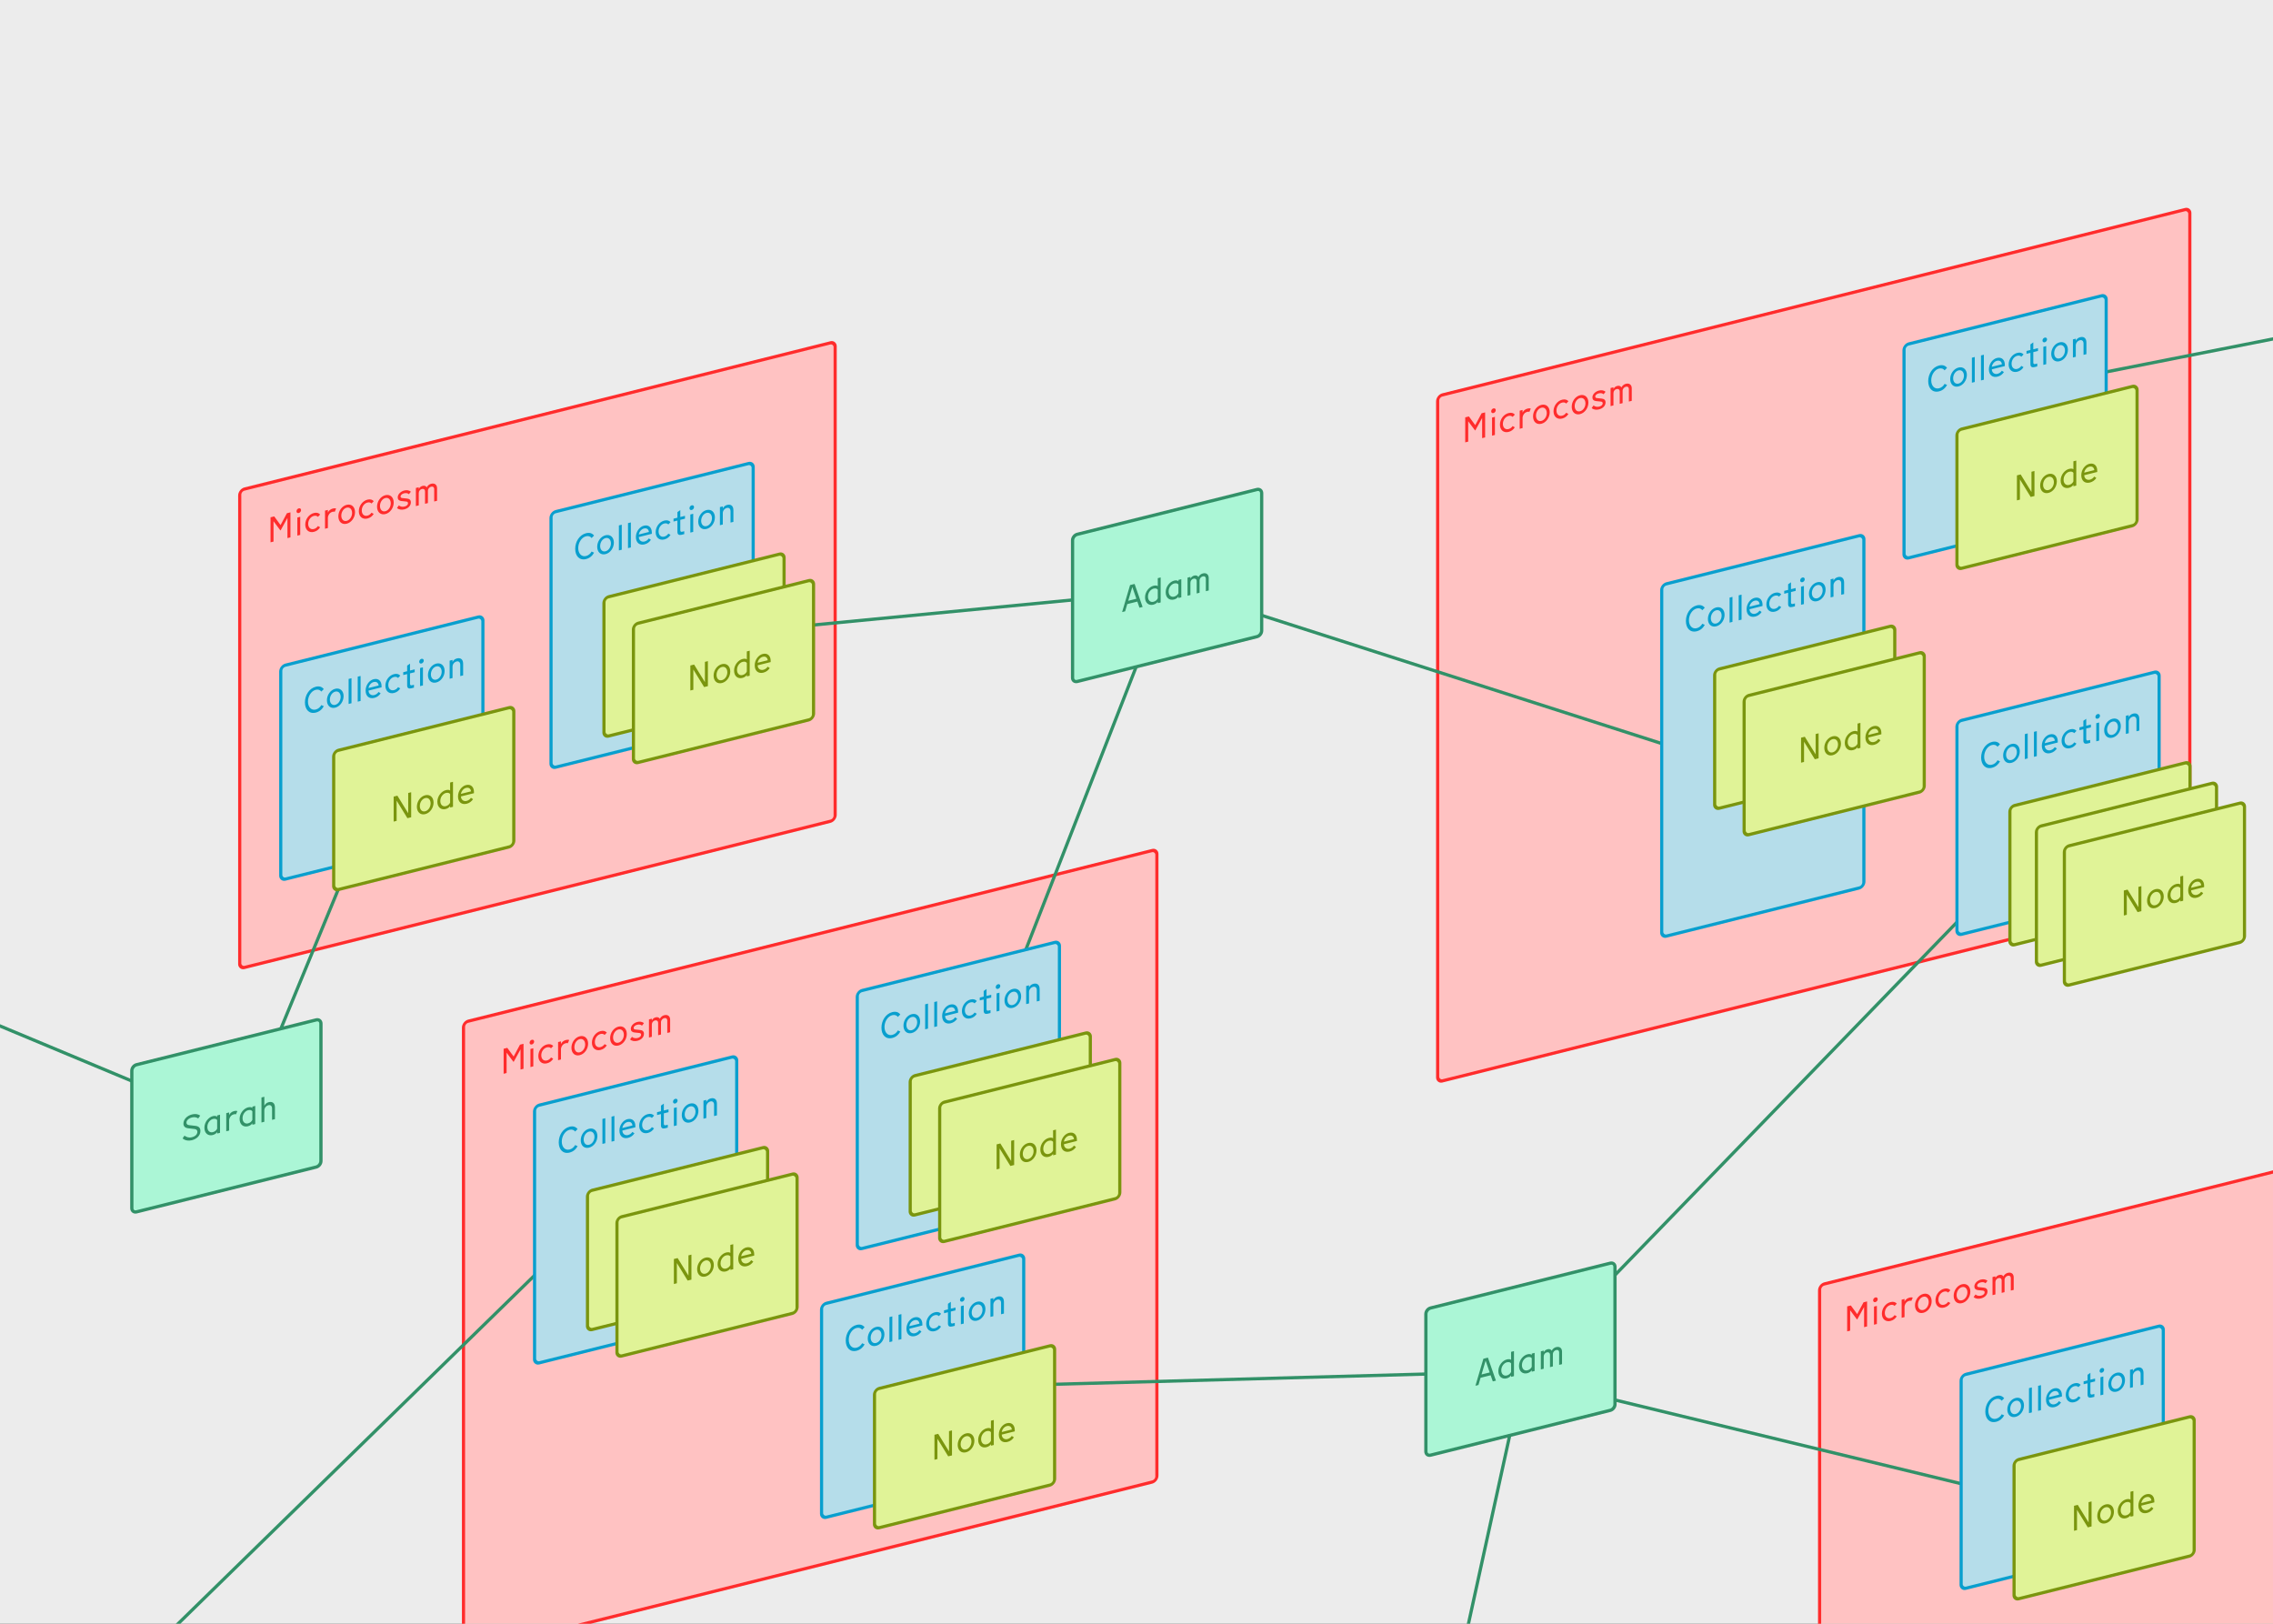 <svg width="700" height="500" viewBox="0 0 700 500" fill="none" xmlns="http://www.w3.org/2000/svg">
<rect x="0" y="0" width="700" height="500" fill="#333333" stroke="none"/>
<g clip-path="url(#clip0_239_1737)">
<rect width="700" height="500" fill="#ECECEC"/>
<rect x="0.485" y="0.379" width="238.805" height="211.238" rx="1.5" transform="matrix(0.97 -0.242 0 1 559.901 395.466)" fill="#FFC2C2" stroke="#FF2C2C"/>
<path d="M568.861 409.977V402.277L569.993 401.995L571.946 404.665L573.899 401.021L574.988 400.75V408.45L574.07 408.678V402.463L571.978 406.274L571.882 406.298L569.779 403.478V409.748L568.861 409.977ZM577.549 400.958C577.165 401.054 576.855 400.812 576.855 400.416C576.855 399.998 577.165 399.613 577.549 399.517C577.954 399.416 578.264 399.647 578.264 400.065C578.264 400.461 577.954 400.857 577.549 400.958ZM577.122 407.917V402.34L578.008 402.12V407.697L577.122 407.917ZM582.21 406.759C580.705 407.134 579.552 406.19 579.552 404.518C579.552 402.846 580.715 401.323 582.21 400.951C583.106 400.727 583.736 400.955 584.142 401.426L583.458 402.136C583.181 401.831 582.743 401.709 582.199 401.845C581.228 402.087 580.459 403.092 580.459 404.291C580.459 405.479 581.228 406.124 582.199 405.882C582.743 405.746 583.17 405.397 583.458 404.963L584.131 405.345C583.693 406.037 583.096 406.538 582.21 406.759ZM585.637 405.794V400.217L586.523 399.996V400.832C586.715 400.312 587.292 399.761 588.039 399.575C588.466 399.468 588.754 399.462 589.053 399.597L588.626 400.583C588.466 400.502 588.242 400.503 587.964 400.572C587.303 400.737 586.683 401.287 586.523 402.295V405.573L585.637 405.794ZM592.307 404.252C590.835 404.62 589.746 403.626 589.746 401.976C589.746 400.337 590.835 398.801 592.307 398.433C593.78 398.066 594.88 399.057 594.88 400.696C594.88 402.346 593.78 403.885 592.307 404.252ZM592.307 403.372C593.279 403.13 593.972 402.055 593.972 400.933C593.972 399.8 593.279 399.071 592.307 399.313C591.336 399.555 590.653 400.628 590.653 401.761C590.653 402.883 591.336 403.614 592.307 403.372ZM598.709 402.645C597.205 403.02 596.052 402.076 596.052 400.404C596.052 398.732 597.215 397.21 598.709 396.837C599.606 396.614 600.236 396.842 600.641 397.312L599.958 398.022C599.681 397.717 599.243 397.595 598.699 397.731C597.728 397.973 596.959 398.978 596.959 400.177C596.959 401.365 597.728 402.01 598.699 401.768C599.243 401.632 599.67 401.284 599.958 400.849L600.631 401.231C600.193 401.923 599.595 402.424 598.709 402.645ZM604.221 401.282C602.748 401.649 601.659 400.656 601.659 399.006C601.659 397.367 602.748 395.83 604.221 395.463C605.694 395.096 606.793 396.087 606.793 397.726C606.793 399.376 605.694 400.915 604.221 401.282ZM604.221 400.402C605.192 400.16 605.886 399.085 605.886 397.963C605.886 396.83 605.192 396.101 604.221 396.343C603.25 396.585 602.567 397.657 602.567 398.79C602.567 399.912 603.25 400.644 604.221 400.402ZM610.047 399.829C609.204 400.04 608.328 399.917 607.805 399.398L608.392 398.603C608.745 398.955 609.406 399.142 610.111 398.966C610.773 398.801 611.199 398.431 611.199 397.958C611.199 397.606 610.975 397.453 610.666 397.42L609.139 397.262C608.446 397.193 608.029 396.801 608.029 396.152C608.029 395.162 608.969 394.29 610.036 394.024C610.762 393.843 611.509 393.899 612.075 394.407L611.466 395.163C611.135 394.828 610.58 394.735 609.983 394.884C609.449 395.017 608.905 395.384 608.905 395.868C608.905 396.198 609.129 396.318 609.449 396.348L610.847 396.495C611.594 396.573 612.075 396.882 612.075 397.674C612.075 398.642 611.338 399.507 610.047 399.829ZM613.624 398.817V393.24L614.509 393.019V393.547C614.766 393.054 615.15 392.738 615.694 392.602C616.249 392.464 616.687 392.608 616.975 393.042C617.295 392.412 617.839 392.067 618.33 391.945C619.44 391.668 620.145 392.285 620.145 393.33V397.191L619.259 397.411V393.627C619.259 392.967 618.853 392.717 618.32 392.85C617.818 392.975 617.327 393.449 617.327 394.109V397.893L616.441 398.114V394.33C616.441 393.67 615.982 393.432 615.47 393.56C614.947 393.691 614.509 394.152 614.509 394.812V398.596L613.624 398.817Z" fill="#FF2C2C"/>
<rect x="0.485" y="0.379" width="189.043" height="147.317" rx="1.5" transform="matrix(0.97 -0.242 0 1 73.355 150.696)" fill="#FFC2C2" stroke="#FF2C2C"/>
<path d="M196.467 197.678L363.644 181.518" stroke="#329168" stroke-linecap="round"/>
<rect x="0.485" y="0.379" width="220.147" height="194.459" rx="1.5" transform="matrix(0.97 -0.242 0 1 142.268 314.56)" fill="#FFC2C2" stroke="#FF2C2C"/>
<rect x="0.485" y="0.379" width="238.805" height="211.238" rx="1.5" transform="matrix(0.97 -0.242 0 1 442.275 121.706)" fill="#FFC2C2" stroke="#FF2C2C"/>
<rect x="0.485" y="0.379" width="64.184" height="78.69" rx="1.5" transform="matrix(0.97 -0.242 0 1 169.225 157.65)" fill="#B5DDEA" stroke="#099FCE"/>
<path d="M180.481 172.155C178.442 172.663 177.14 171.205 177.14 169.005C177.14 166.805 178.442 164.699 180.481 164.191C181.623 163.906 182.423 164.234 182.946 164.918L182.188 165.679C181.847 165.192 181.239 164.948 180.47 165.139C179.093 165.482 178.079 167.099 178.079 168.771C178.079 170.443 179.093 171.554 180.47 171.211C181.239 171.02 181.847 170.483 182.188 169.837L182.957 170.184C182.434 171.14 181.623 171.87 180.481 172.155ZM186.478 170.637C185.005 171.005 183.916 170.011 183.916 168.361C183.916 166.722 185.005 165.186 186.478 164.818C187.951 164.451 189.05 165.442 189.05 167.081C189.05 168.731 187.951 170.27 186.478 170.637ZM186.478 169.757C187.449 169.515 188.143 168.44 188.143 167.318C188.143 166.185 187.449 165.456 186.478 165.698C185.507 165.94 184.823 167.013 184.823 168.146C184.823 169.268 185.507 169.999 186.478 169.757ZM190.596 169.49V161.79L191.482 161.569V169.269L190.596 169.49ZM193.4 168.791V161.091L194.285 160.87V168.57L193.4 168.791ZM198.498 167.629C197.015 167.999 195.83 167.184 195.83 165.369C195.83 163.664 196.993 162.197 198.295 161.872C199.875 161.478 200.74 162.56 200.74 163.957V164.375L196.737 165.373C196.758 166.468 197.634 166.965 198.466 166.757C199.085 166.603 199.533 166.238 199.811 165.795L200.462 166.216C200.024 166.897 199.352 167.416 198.498 167.629ZM199.843 163.807C199.747 163.072 199.277 162.507 198.285 162.755C197.559 162.935 196.887 163.664 196.726 164.584L199.843 163.807ZM204.575 166.114C203.07 166.489 201.917 165.545 201.917 163.873C201.917 162.201 203.08 160.679 204.575 160.306C205.471 160.083 206.101 160.311 206.506 160.782L205.823 161.491C205.546 161.186 205.108 161.064 204.564 161.2C203.593 161.442 202.824 162.448 202.824 163.647C202.824 164.835 203.593 165.479 204.564 165.237C205.108 165.101 205.535 164.753 205.823 164.318L206.496 164.7C206.058 165.392 205.46 165.893 204.575 166.114ZM209.892 164.679C209.24 164.841 208.621 164.72 208.621 163.796V160.298L207.415 160.599V159.719L208.621 159.418V157.691L209.507 157.074V159.197L210.948 158.838V159.718L209.507 160.077V163.267C209.507 163.74 209.785 163.814 210.105 163.734L210.724 163.58V164.471L209.892 164.679ZM213.026 157.044C212.642 157.14 212.332 156.898 212.332 156.502C212.332 156.084 212.642 155.699 213.026 155.603C213.431 155.502 213.741 155.733 213.741 156.151C213.741 156.547 213.431 156.943 213.026 157.044ZM212.599 164.004V158.427L213.485 158.206V163.783L212.599 164.004ZM217.591 162.88C216.118 163.247 215.029 162.254 215.029 160.604C215.029 158.965 216.118 157.428 217.591 157.061C219.064 156.694 220.163 157.685 220.163 159.324C220.163 160.974 219.064 162.513 217.591 162.88ZM217.591 162C218.562 161.758 219.256 160.683 219.256 159.561C219.256 158.428 218.562 157.699 217.591 157.941C216.62 158.183 215.936 159.255 215.936 160.388C215.936 161.51 216.62 162.242 217.591 162ZM221.709 161.732V156.155L222.595 155.934V156.572C222.883 156.006 223.32 155.632 223.961 155.473C224.996 155.215 225.861 155.681 225.861 157.111V160.697L224.975 160.918V157.453C224.975 156.573 224.441 156.266 223.865 156.41C223.096 156.601 222.595 157.298 222.595 158.013V161.511L221.709 161.732Z" fill="#099FCE"/>
<path d="M155.097 330.645V322.945L156.229 322.662L158.182 325.332L160.135 321.688L161.224 321.417V329.117L160.306 329.346V323.131L158.214 326.941L158.118 326.965L156.015 324.146V330.416L155.097 330.645ZM163.785 321.626C163.4 321.721 163.091 321.479 163.091 321.083C163.091 320.665 163.4 320.28 163.785 320.185C164.19 320.083 164.5 320.314 164.5 320.732C164.5 321.128 164.19 321.524 163.785 321.626ZM163.358 328.585V323.008L164.244 322.787V328.364L163.358 328.585ZM168.446 327.426C166.941 327.802 165.788 326.857 165.788 325.185C165.788 323.513 166.951 321.991 168.446 321.618C169.342 321.395 169.972 321.623 170.378 322.094L169.694 322.803C169.417 322.498 168.979 322.376 168.435 322.512C167.464 322.754 166.695 323.76 166.695 324.959C166.695 326.147 167.464 326.791 168.435 326.549C168.979 326.413 169.406 326.065 169.694 325.63L170.367 326.012C169.929 326.705 169.332 327.206 168.446 327.426ZM171.873 326.462V320.885L172.759 320.664V321.5C172.951 320.979 173.528 320.428 174.275 320.242C174.702 320.136 174.99 320.13 175.289 320.264L174.862 321.251C174.702 321.17 174.478 321.17 174.2 321.24C173.538 321.405 172.919 321.955 172.759 322.963V326.241L171.873 326.462ZM178.543 324.92C177.071 325.287 175.982 324.293 175.982 322.643C175.982 321.004 177.071 319.468 178.543 319.101C180.016 318.734 181.116 319.724 181.116 321.363C181.116 323.013 180.016 324.553 178.543 324.92ZM178.543 324.04C179.515 323.798 180.208 322.723 180.208 321.601C180.208 320.468 179.515 319.739 178.543 319.981C177.572 320.223 176.889 321.295 176.889 322.428C176.889 323.55 177.572 324.282 178.543 324.04ZM184.945 323.313C183.441 323.688 182.288 322.743 182.288 321.071C182.288 319.399 183.451 317.877 184.945 317.505C185.842 317.281 186.472 317.509 186.877 317.98L186.194 318.689C185.917 318.384 185.479 318.262 184.935 318.398C183.964 318.64 183.195 319.646 183.195 320.845C183.195 322.033 183.964 322.677 184.935 322.435C185.479 322.299 185.906 321.951 186.194 321.516L186.867 321.899C186.429 322.591 185.831 323.092 184.945 323.313ZM190.457 321.949C188.984 322.317 187.895 321.323 187.895 319.673C187.895 318.034 188.984 316.498 190.457 316.13C191.93 315.763 193.029 316.754 193.029 318.393C193.029 320.043 191.93 321.582 190.457 321.949ZM190.457 321.069C191.428 320.827 192.122 319.752 192.122 318.63C192.122 317.497 191.428 316.768 190.457 317.01C189.486 317.253 188.803 318.325 188.803 319.458C188.803 320.58 189.486 321.312 190.457 321.069ZM196.283 320.497C195.44 320.707 194.564 320.584 194.041 320.066L194.628 319.27C194.981 319.623 195.642 319.81 196.347 319.634C197.008 319.469 197.435 319.098 197.435 318.625C197.435 318.273 197.211 318.12 196.902 318.088L195.375 317.929C194.682 317.86 194.265 317.469 194.265 316.82C194.265 315.83 195.205 314.958 196.272 314.692C196.998 314.511 197.745 314.566 198.311 315.074L197.702 315.831C197.371 315.495 196.816 315.403 196.219 315.552C195.685 315.685 195.141 316.052 195.141 316.536C195.141 316.866 195.365 316.986 195.685 317.016L197.083 317.162C197.83 317.24 198.311 317.549 198.311 318.341C198.311 319.309 197.574 320.175 196.283 320.497ZM199.859 319.484V313.907L200.745 313.686V314.214C201.002 313.721 201.386 313.406 201.93 313.27C202.485 313.131 202.923 313.275 203.211 313.709C203.531 313.08 204.075 312.735 204.566 312.612C205.676 312.336 206.381 312.952 206.381 313.997V317.858L205.495 318.079V314.295C205.495 313.635 205.089 313.384 204.556 313.517C204.054 313.642 203.563 314.117 203.563 314.777V318.561L202.677 318.782V314.998C202.677 314.338 202.218 314.1 201.706 314.228C201.183 314.358 200.745 314.819 200.745 315.479V319.263L199.859 319.484Z" fill="#FF2C2C"/>
<path d="M83.316 166.996V159.296L84.447 159.014L86.4 161.684L88.354 158.04L89.442 157.768V165.468L88.525 165.697V159.482L86.433 163.293L86.336 163.317L84.234 160.497V166.767L83.316 166.996ZM92.003 157.977C91.619 158.073 91.31 157.831 91.31 157.435C91.31 157.017 91.619 156.632 92.003 156.536C92.409 156.435 92.719 156.666 92.719 157.084C92.719 157.48 92.409 157.876 92.003 157.977ZM91.576 164.936V159.359L92.462 159.138V164.715L91.576 164.936ZM96.664 163.778C95.159 164.153 94.007 163.208 94.007 161.536C94.007 159.864 95.17 158.342 96.664 157.97C97.561 157.746 98.191 157.974 98.596 158.445L97.913 159.154C97.636 158.85 97.198 158.728 96.654 158.863C95.682 159.106 94.914 160.111 94.914 161.31C94.914 162.498 95.682 163.143 96.654 162.9C97.198 162.765 97.625 162.416 97.913 161.981L98.585 162.364C98.148 163.056 97.55 163.557 96.664 163.778ZM100.092 162.813V157.236L100.978 157.015V157.851C101.17 157.33 101.746 156.78 102.494 156.593C102.921 156.487 103.209 156.481 103.508 156.616L103.081 157.602C102.921 157.521 102.696 157.522 102.419 157.591C101.757 157.756 101.138 158.306 100.978 159.314V162.592L100.092 162.813ZM106.762 161.271C105.289 161.638 104.2 160.645 104.2 158.995C104.2 157.356 105.289 155.819 106.762 155.452C108.235 155.085 109.334 156.076 109.334 157.715C109.334 159.365 108.235 160.904 106.762 161.271ZM106.762 160.391C107.733 160.149 108.427 159.074 108.427 157.952C108.427 156.819 107.733 156.09 106.762 156.332C105.791 156.574 105.108 157.647 105.108 158.78C105.108 159.902 105.791 160.633 106.762 160.391ZM113.164 159.664C111.659 160.039 110.506 159.094 110.506 157.422C110.506 155.75 111.67 154.228 113.164 153.856C114.061 153.632 114.69 153.86 115.096 154.331L114.413 155.041C114.135 154.736 113.698 154.614 113.153 154.75C112.182 154.992 111.414 155.997 111.414 157.196C111.414 158.384 112.182 159.029 113.153 158.787C113.698 158.651 114.125 158.302 114.413 157.868L115.085 158.25C114.648 158.942 114.05 159.443 113.164 159.664ZM118.676 158.301C117.203 158.668 116.114 157.674 116.114 156.024C116.114 154.385 117.203 152.849 118.676 152.482C120.149 152.114 121.248 153.105 121.248 154.744C121.248 156.394 120.149 157.933 118.676 158.301ZM118.676 157.421C119.647 157.179 120.341 156.104 120.341 154.982C120.341 153.849 119.647 153.12 118.676 153.362C117.704 153.604 117.021 154.676 117.021 155.809C117.021 156.931 117.704 157.663 118.676 157.421ZM124.501 156.848C123.658 157.058 122.783 156.936 122.26 156.417L122.847 155.622C123.199 155.974 123.861 156.161 124.565 155.985C125.227 155.82 125.654 155.45 125.654 154.977C125.654 154.625 125.43 154.472 125.12 154.439L123.594 154.28C122.9 154.211 122.484 153.82 122.484 153.171C122.484 152.181 123.423 151.309 124.491 151.043C125.216 150.862 125.964 150.918 126.529 151.426L125.921 152.182C125.59 151.847 125.035 151.754 124.437 151.903C123.904 152.036 123.359 152.403 123.359 152.887C123.359 153.217 123.583 153.337 123.904 153.367L125.302 153.514C126.049 153.591 126.529 153.901 126.529 154.693C126.529 155.661 125.793 156.526 124.501 156.848ZM128.078 155.835V150.258L128.964 150.038V150.566C129.22 150.073 129.604 149.757 130.149 149.621C130.704 149.483 131.141 149.627 131.43 150.061C131.75 149.431 132.294 149.086 132.785 148.964C133.895 148.687 134.599 149.303 134.599 150.348V154.209L133.714 154.43V150.646C133.714 149.986 133.308 149.735 132.774 149.868C132.273 149.994 131.782 150.468 131.782 151.128V154.912L130.896 155.133V151.349C130.896 150.689 130.437 150.451 129.925 150.579C129.402 150.709 128.964 151.171 128.964 151.831V155.615L128.078 155.835Z" fill="#FF2C2C"/>
<path d="M451.236 136.218V128.518L452.367 128.235L454.32 130.905L456.274 127.261L457.362 126.99V134.69L456.444 134.919V128.704L454.352 132.514L454.256 132.538L452.154 129.719V135.989L451.236 136.218ZM459.923 127.199C459.539 127.294 459.23 127.052 459.23 126.656C459.23 126.238 459.539 125.853 459.923 125.758C460.329 125.656 460.638 125.887 460.638 126.305C460.638 126.701 460.329 127.097 459.923 127.199ZM459.496 134.158V128.581L460.382 128.36V133.937L459.496 134.158ZM464.584 132.999C463.079 133.375 461.927 132.43 461.927 130.758C461.927 129.086 463.09 127.564 464.584 127.191C465.481 126.968 466.111 127.196 466.516 127.667L465.833 128.376C465.555 128.071 465.118 127.949 464.574 128.085C463.602 128.327 462.834 129.333 462.834 130.532C462.834 131.72 463.602 132.364 464.574 132.122C465.118 131.986 465.545 131.638 465.833 131.203L466.505 131.585C466.068 132.277 465.47 132.779 464.584 132.999ZM468.012 132.035V126.458L468.898 126.237V127.073C469.09 126.552 469.666 126.001 470.413 125.815C470.84 125.709 471.129 125.703 471.427 125.837L471.001 126.824C470.84 126.743 470.616 126.743 470.339 126.813C469.677 126.978 469.058 127.528 468.898 128.536V131.814L468.012 132.035ZM474.682 130.493C473.209 130.86 472.12 129.866 472.12 128.216C472.12 126.577 473.209 125.041 474.682 124.674C476.155 124.307 477.254 125.297 477.254 126.936C477.254 128.586 476.155 130.126 474.682 130.493ZM474.682 129.613C475.653 129.371 476.347 128.296 476.347 127.174C476.347 126.041 475.653 125.312 474.682 125.554C473.711 125.796 473.028 126.868 473.028 128.001C473.028 129.123 473.711 129.855 474.682 129.613ZM481.084 128.886C479.579 129.261 478.426 128.316 478.426 126.644C478.426 124.972 479.59 123.45 481.084 123.078C481.981 122.854 482.61 123.082 483.016 123.553L482.333 124.262C482.055 123.957 481.618 123.835 481.073 123.971C480.102 124.213 479.334 125.219 479.334 126.418C479.334 127.606 480.102 128.25 481.073 128.008C481.618 127.872 482.045 127.524 482.333 127.089L483.005 127.472C482.568 128.164 481.97 128.665 481.084 128.886ZM486.596 127.522C485.123 127.89 484.034 126.896 484.034 125.246C484.034 123.607 485.123 122.071 486.596 121.703C488.068 121.336 489.168 122.327 489.168 123.966C489.168 125.616 488.068 127.155 486.596 127.522ZM486.596 126.642C487.567 126.4 488.261 125.325 488.261 124.203C488.261 123.07 487.567 122.341 486.596 122.583C485.624 122.826 484.941 123.898 484.941 125.031C484.941 126.153 485.624 126.885 486.596 126.642ZM492.421 126.07C491.578 126.28 490.703 126.157 490.18 125.639L490.767 124.843C491.119 125.196 491.781 125.383 492.485 125.207C493.147 125.042 493.574 124.671 493.574 124.198C493.574 123.846 493.35 123.693 493.04 123.661L491.514 123.502C490.82 123.433 490.404 123.042 490.404 122.393C490.404 121.403 491.343 120.531 492.411 120.265C493.136 120.084 493.883 120.139 494.449 120.647L493.841 121.404C493.51 121.068 492.955 120.976 492.357 121.125C491.824 121.258 491.279 121.625 491.279 122.109C491.279 122.439 491.503 122.559 491.824 122.589L493.222 122.735C493.969 122.813 494.449 123.122 494.449 123.914C494.449 124.882 493.713 125.748 492.421 126.07ZM495.998 125.057V119.48L496.884 119.259V119.787C497.14 119.294 497.524 118.979 498.069 118.843C498.624 118.704 499.061 118.848 499.349 119.282C499.67 118.653 500.214 118.308 500.705 118.185C501.815 117.909 502.519 118.525 502.519 119.57V123.431L501.634 123.652V119.868C501.634 119.208 501.228 118.957 500.694 119.09C500.193 119.215 499.702 119.69 499.702 120.35V124.134L498.816 124.355V120.571C498.816 119.911 498.357 119.673 497.845 119.801C497.322 119.931 496.884 120.392 496.884 121.052V124.836L495.998 125.057Z" fill="#FF2C2C"/>
<rect x="0.485" y="0.379" width="57.184" height="42.875" rx="1.5" transform="matrix(0.97 -0.242 0 1 185.526 183.863)" fill="#E0F397" stroke="#7A950E"/>
<rect x="0.485" y="0.379" width="57.184" height="42.875" rx="1.5" transform="matrix(0.97 -0.242 0 1 194.604 192.014)" fill="#E0F397" stroke="#7A950E"/>
<path d="M212.604 212.626V204.926L213.757 204.639L217.087 210.046V203.809L218.005 203.58V211.28L216.842 211.57L213.522 206.172V212.398L212.604 212.626ZM222.323 210.324C220.85 210.692 219.762 209.698 219.762 208.048C219.762 206.409 220.85 204.873 222.323 204.505C223.796 204.138 224.896 205.129 224.896 206.768C224.896 208.418 223.796 209.957 222.323 210.324ZM222.323 209.444C223.295 209.202 223.988 208.127 223.988 207.005C223.988 205.872 223.295 205.143 222.323 205.385C221.352 205.627 220.669 206.7 220.669 207.833C220.669 208.955 221.352 209.686 222.323 209.444ZM228.619 208.755C227.242 209.098 226.068 208.247 226.068 206.498C226.068 204.683 227.423 203.245 228.661 202.936C229.27 202.784 229.739 202.821 229.996 203.054V200.59L230.881 200.37V208.07L229.996 208.29V207.806C229.771 208.225 229.248 208.598 228.619 208.755ZM228.661 207.864C229.227 207.723 229.75 207.34 229.996 206.783V204.143C229.761 203.795 229.323 203.651 228.672 203.813C227.914 204.002 226.975 204.929 226.975 206.271C226.975 207.459 227.733 208.096 228.661 207.864ZM235.094 207.129C233.611 207.499 232.426 206.683 232.426 204.868C232.426 203.163 233.589 201.696 234.891 201.372C236.471 200.978 237.336 202.06 237.336 203.457V203.875L233.333 204.873C233.354 205.968 234.23 206.465 235.062 206.257C235.681 206.103 236.129 205.738 236.407 205.295L237.058 205.715C236.62 206.397 235.948 206.916 235.094 207.129ZM236.439 203.307C236.343 202.572 235.873 202.007 234.881 202.254C234.155 202.435 233.483 203.164 233.322 204.084L236.439 203.307Z" fill="#7A950E"/>
<path d="M299.433 334.686L359.185 181.518" stroke="#329168" stroke-linecap="round"/>
<path d="M521.117 231.967L363.644 181.518" stroke="#329168" stroke-linecap="round"/>
<path d="M331.764 164.53L387.094 150.735C387.898 150.535 388.549 151.044 388.549 151.872V194.184C388.549 195.012 387.898 195.846 387.094 196.047L331.764 209.842C330.96 210.043 330.308 209.534 330.308 208.705V166.393C330.308 165.565 330.96 164.731 331.764 164.53Z" fill="#ABF6D6" stroke="#329168"/>
<path d="M345.573 188.472L348.017 180.163L349.415 179.814L351.881 186.9L350.92 187.139L350.259 185.247L347.153 186.022L346.502 188.241L345.573 188.472ZM347.451 185.001L349.96 184.376L348.711 180.76L347.451 185.001ZM355.179 186.198C353.802 186.542 352.628 185.69 352.628 183.941C352.628 182.126 353.983 180.688 355.221 180.38C355.83 180.228 356.299 180.265 356.555 180.498V178.034L357.441 177.813V185.513L356.555 185.734V185.25C356.331 185.669 355.808 186.041 355.179 186.198ZM355.221 185.308C355.787 185.167 356.31 184.783 356.555 184.227V181.587C356.321 181.239 355.883 181.095 355.232 181.257C354.474 181.446 353.535 182.373 353.535 183.715C353.535 184.903 354.293 185.539 355.221 185.308ZM361.537 184.613C360.16 184.956 358.986 184.105 358.986 182.356C358.986 180.541 360.341 179.103 361.579 178.795C362.188 178.643 362.657 178.702 362.914 179.012V178.572L363.799 178.351V183.928L362.914 184.149V183.665C362.689 184.084 362.166 184.456 361.537 184.613ZM361.579 183.723C362.145 183.582 362.668 183.198 362.914 182.642V180.002C362.679 179.653 362.241 179.51 361.59 179.672C360.832 179.861 359.893 180.788 359.893 182.13C359.893 183.318 360.651 183.954 361.579 183.723ZM365.717 183.45V177.873L366.603 177.652V178.18C366.86 177.687 367.244 177.371 367.788 177.236C368.343 177.097 368.781 177.241 369.069 177.675C369.389 177.045 369.933 176.701 370.424 176.578C371.534 176.301 372.239 176.918 372.239 177.963V181.824L371.353 182.045V178.261C371.353 177.601 370.947 177.35 370.414 177.483C369.912 177.608 369.421 178.082 369.421 178.742V182.526L368.535 182.747V178.963C368.535 178.303 368.076 178.066 367.564 178.193C367.041 178.324 366.603 178.785 366.603 179.445V183.229L365.717 183.45Z" fill="#329168"/>
<rect x="0.485" y="0.379" width="64.184" height="108.469" rx="1.5" transform="matrix(0.97 -0.242 0 1 511.279 179.879)" fill="#B5DDEA" stroke="#099FCE"/>
<path d="M522.535 194.384C520.497 194.892 519.195 193.435 519.195 191.235C519.195 189.035 520.497 186.928 522.535 186.42C523.677 186.135 524.478 186.464 525.001 187.147L524.243 187.908C523.901 187.421 523.293 187.177 522.525 187.369C521.148 187.712 520.134 189.329 520.134 191.001C520.134 192.673 521.148 193.784 522.525 193.441C523.293 193.249 523.901 192.712 524.243 192.066L525.011 192.414C524.488 193.369 523.677 194.099 522.535 194.384ZM528.532 192.867C527.059 193.234 525.971 192.24 525.971 190.59C525.971 188.951 527.059 187.415 528.532 187.048C530.005 186.681 531.105 187.671 531.105 189.31C531.105 190.96 530.005 192.5 528.532 192.867ZM528.532 191.987C529.504 191.745 530.197 190.67 530.197 189.548C530.197 188.415 529.504 187.686 528.532 187.928C527.561 188.17 526.878 189.242 526.878 190.375C526.878 191.497 527.561 192.229 528.532 191.987ZM532.65 191.719V184.019L533.536 183.798V191.498L532.65 191.719ZM535.454 191.02V183.32L536.34 183.099V190.799L535.454 191.02ZM540.553 189.859C539.069 190.229 537.884 189.413 537.884 187.598C537.884 185.893 539.048 184.426 540.35 184.101C541.93 183.707 542.794 184.79 542.794 186.187V186.605L538.792 187.603C538.813 188.698 539.688 189.194 540.521 188.987C541.14 188.832 541.588 188.468 541.866 188.024L542.517 188.445C542.079 189.126 541.407 189.646 540.553 189.859ZM541.898 186.036C541.802 185.301 541.332 184.737 540.339 184.984C539.613 185.165 538.941 185.894 538.781 186.814L541.898 186.036ZM546.629 188.344C545.124 188.719 543.972 187.774 543.972 186.102C543.972 184.43 545.135 182.908 546.629 182.536C547.526 182.312 548.155 182.54 548.561 183.011L547.878 183.72C547.6 183.416 547.163 183.294 546.618 183.429C545.647 183.672 544.879 184.677 544.879 185.876C544.879 187.064 545.647 187.709 546.618 187.466C547.163 187.331 547.59 186.982 547.878 186.547L548.55 186.93C548.113 187.622 547.515 188.123 546.629 188.344ZM551.946 186.908C551.295 187.07 550.676 186.95 550.676 186.026V182.528L549.47 182.828V181.948L550.676 181.648V179.921L551.562 179.304V181.427L553.003 181.068V181.948L551.562 182.307V185.497C551.562 185.97 551.839 186.044 552.16 185.964L552.779 185.81V186.701L551.946 186.908ZM555.08 179.274C554.696 179.369 554.387 179.128 554.387 178.732C554.387 178.314 554.696 177.928 555.08 177.833C555.486 177.731 555.796 177.962 555.796 178.38C555.796 178.776 555.486 179.172 555.08 179.274ZM554.654 186.233V180.656L555.539 180.435V186.012L554.654 186.233ZM559.645 185.109C558.172 185.477 557.084 184.483 557.084 182.833C557.084 181.194 558.172 179.658 559.645 179.29C561.118 178.923 562.218 179.914 562.218 181.553C562.218 183.203 561.118 184.742 559.645 185.109ZM559.645 184.229C560.617 183.987 561.31 182.912 561.31 181.79C561.31 180.657 560.617 179.928 559.645 180.17C558.674 180.413 557.991 181.485 557.991 182.618C557.991 183.74 558.674 184.472 559.645 184.229ZM563.763 183.962V178.385L564.649 178.164V178.802C564.937 178.235 565.375 177.862 566.015 177.702C567.051 177.444 567.915 177.911 567.915 179.341V182.927L567.029 183.147V179.682C567.029 178.802 566.496 178.495 565.919 178.639C565.151 178.831 564.649 179.528 564.649 180.243V183.741L563.763 183.962Z" fill="#099FCE"/>
<rect x="0.485" y="0.379" width="57.184" height="42.875" rx="1.5" transform="matrix(0.97 -0.242 0 1 527.581 206.093)" fill="#E0F397" stroke="#7A950E"/>
<rect x="0.485" y="0.379" width="57.184" height="42.875" rx="1.5" transform="matrix(0.97 -0.242 0 1 536.658 214.244)" fill="#E0F397" stroke="#7A950E"/>
<path d="M554.659 234.856V227.156L555.812 226.869L559.142 232.275V226.038L560.06 225.809V233.509L558.896 233.799L555.577 228.401V234.627L554.659 234.856ZM564.378 232.554C562.905 232.921 561.816 231.927 561.816 230.277C561.816 228.638 562.905 227.102 564.378 226.735C565.851 226.368 566.95 227.358 566.95 228.997C566.95 230.647 565.851 232.187 564.378 232.554ZM564.378 231.674C565.349 231.432 566.043 230.357 566.043 229.235C566.043 228.102 565.349 227.373 564.378 227.615C563.407 227.857 562.724 228.929 562.724 230.062C562.724 231.184 563.407 231.916 564.378 231.674ZM570.673 230.984C569.297 231.327 568.122 230.476 568.122 228.727C568.122 226.912 569.478 225.474 570.716 225.166C571.324 225.014 571.794 225.051 572.05 225.284V222.82L572.936 222.599V230.299L572.05 230.52V230.036C571.826 230.455 571.303 230.827 570.673 230.984ZM570.716 230.094C571.282 229.952 571.805 229.569 572.05 229.013V226.373C571.815 226.024 571.378 225.881 570.727 226.043C569.969 226.232 569.03 227.159 569.03 228.501C569.03 229.689 569.787 230.325 570.716 230.094ZM577.149 229.359C575.665 229.729 574.481 228.913 574.481 227.098C574.481 225.393 575.644 223.926 576.946 223.601C578.526 223.207 579.39 224.29 579.39 225.687V226.105L575.388 227.103C575.409 228.197 576.284 228.694 577.117 228.487C577.736 228.332 578.184 227.968 578.462 227.524L579.113 227.945C578.675 228.626 578.003 229.146 577.149 229.359ZM578.494 225.536C578.398 224.801 577.928 224.236 576.935 224.484C576.21 224.665 575.537 225.393 575.377 226.313L578.494 225.536Z" fill="#7A950E"/>
<rect x="0.485" y="0.379" width="64.184" height="79.437" rx="1.5" transform="matrix(0.97 -0.242 0 1 263.539 305.117)" fill="#B5DDEA" stroke="#099FCE"/>
<path d="M274.795 319.622C272.757 320.13 271.454 318.673 271.454 316.473C271.454 314.273 272.757 312.166 274.795 311.658C275.937 311.373 276.738 311.702 277.261 312.385L276.503 313.146C276.161 312.659 275.553 312.415 274.784 312.607C273.408 312.95 272.394 314.567 272.394 316.239C272.394 317.911 273.408 319.022 274.784 318.679C275.553 318.487 276.161 317.95 276.503 317.304L277.271 317.652C276.748 318.607 275.937 319.337 274.795 319.622ZM280.792 318.105C279.319 318.472 278.231 317.478 278.231 315.828C278.231 314.189 279.319 312.653 280.792 312.286C282.265 311.919 283.365 312.909 283.365 314.548C283.365 316.198 282.265 317.738 280.792 318.105ZM280.792 317.225C281.764 316.983 282.457 315.908 282.457 314.786C282.457 313.653 281.764 312.924 280.792 313.166C279.821 313.408 279.138 314.48 279.138 315.613C279.138 316.735 279.821 317.467 280.792 317.225ZM284.91 316.957V309.257L285.796 309.036V316.736L284.91 316.957ZM287.714 316.258V308.558L288.6 308.337V316.037L287.714 316.258ZM292.813 315.097C291.329 315.467 290.144 314.651 290.144 312.836C290.144 311.131 291.308 309.664 292.61 309.339C294.189 308.946 295.054 310.028 295.054 311.425V311.843L291.052 312.841C291.073 313.936 291.948 314.432 292.781 314.225C293.4 314.07 293.848 313.706 294.125 313.262L294.776 313.683C294.339 314.364 293.666 314.884 292.813 315.097ZM294.157 311.275C294.061 310.539 293.592 309.975 292.599 310.222C291.873 310.403 291.201 311.132 291.041 312.052L294.157 311.275ZM298.889 313.582C297.384 313.957 296.231 313.012 296.231 311.34C296.231 309.668 297.395 308.146 298.889 307.774C299.786 307.55 300.415 307.778 300.821 308.249L300.138 308.958C299.86 308.654 299.423 308.532 298.878 308.667C297.907 308.91 297.139 309.915 297.139 311.114C297.139 312.302 297.907 312.947 298.878 312.704C299.423 312.569 299.85 312.22 300.138 311.785L300.81 312.168C300.373 312.86 299.775 313.361 298.889 313.582ZM304.206 312.146C303.555 312.308 302.936 312.188 302.936 311.264V307.766L301.73 308.067V307.187L302.936 306.886V305.159L303.822 304.542V306.665L305.263 306.306V307.186L303.822 307.545V310.735C303.822 311.208 304.099 311.282 304.419 311.202L305.038 311.048V311.939L304.206 312.146ZM307.34 304.512C306.956 304.607 306.647 304.366 306.647 303.97C306.647 303.552 306.956 303.166 307.34 303.071C307.746 302.97 308.055 303.2 308.055 303.618C308.055 304.014 307.746 304.411 307.34 304.512ZM306.913 311.471V305.894L307.799 305.673V311.25L306.913 311.471ZM311.905 310.347C310.432 310.715 309.344 309.721 309.344 308.071C309.344 306.432 310.432 304.896 311.905 304.528C313.378 304.161 314.477 305.152 314.477 306.791C314.477 308.441 313.378 309.98 311.905 310.347ZM311.905 309.467C312.876 309.225 313.57 308.15 313.57 307.028C313.57 305.895 312.876 305.166 311.905 305.408C310.934 305.651 310.251 306.723 310.251 307.856C310.251 308.978 310.934 309.71 311.905 309.467ZM316.023 309.2V303.623L316.909 303.402V304.04C317.197 303.473 317.635 303.1 318.275 302.94C319.311 302.682 320.175 303.149 320.175 304.579V308.165L319.289 308.385V304.92C319.289 304.04 318.756 303.734 318.179 303.877C317.411 304.069 316.909 304.766 316.909 305.481V308.979L316.023 309.2Z" fill="#099FCE"/>
<rect x="0.485" y="0.379" width="57.184" height="42.875" rx="1.5" transform="matrix(0.97 -0.242 0 1 279.841 331.331)" fill="#E0F397" stroke="#7A950E"/>
<rect x="0.485" y="0.379" width="57.184" height="42.875" rx="1.5" transform="matrix(0.97 -0.242 0 1 288.918 339.482)" fill="#E0F397" stroke="#7A950E"/>
<path d="M306.919 360.094V352.394L308.072 352.107L311.402 357.513V351.276L312.32 351.047V358.747L311.156 359.038L307.837 353.639V359.865L306.919 360.094ZM316.638 357.792C315.165 358.159 314.076 357.165 314.076 355.515C314.076 353.876 315.165 352.34 316.638 351.973C318.111 351.606 319.21 352.596 319.21 354.235C319.21 355.885 318.111 357.425 316.638 357.792ZM316.638 356.912C317.609 356.67 318.303 355.595 318.303 354.473C318.303 353.34 317.609 352.611 316.638 352.853C315.667 353.095 314.983 354.167 314.983 355.3C314.983 356.422 315.667 357.154 316.638 356.912ZM322.933 356.222C321.556 356.565 320.382 355.714 320.382 353.965C320.382 352.15 321.738 350.712 322.976 350.404C323.584 350.252 324.054 350.289 324.31 350.522V348.058L325.196 347.837V355.537L324.31 355.758V355.274C324.086 355.693 323.563 356.065 322.933 356.222ZM322.976 355.332C323.542 355.191 324.065 354.807 324.31 354.251V351.611C324.075 351.262 323.638 351.119 322.987 351.281C322.229 351.47 321.289 352.397 321.289 353.739C321.289 354.927 322.047 355.563 322.976 355.332ZM329.409 354.597C327.925 354.967 326.74 354.151 326.74 352.336C326.74 350.631 327.904 349.164 329.206 348.839C330.785 348.445 331.65 349.528 331.65 350.925V351.343L327.648 352.341C327.669 353.435 328.544 353.932 329.377 353.725C329.996 353.57 330.444 353.206 330.721 352.762L331.373 353.183C330.935 353.864 330.263 354.384 329.409 354.597ZM330.753 350.774C330.657 350.039 330.188 349.474 329.195 349.722C328.469 349.903 327.797 350.632 327.637 351.551L330.753 350.774Z" fill="#7A950E"/>
<path d="M80.612 331.058L121.678 231.39" stroke="#329168" stroke-linecap="round"/>
<path d="M80.21 349.42L-29.317 303.683" stroke="#329168" stroke-linecap="round"/>
<path d="M42.053 327.855L97.383 314.059C98.187 313.859 98.839 314.368 98.839 315.196V357.508C98.839 358.337 98.187 359.171 97.383 359.371L42.053 373.166C41.249 373.367 40.597 372.858 40.597 372.029V329.717C40.597 328.889 41.249 328.055 42.053 327.855Z" fill="#ABF6D6" stroke="#329168"/>
<path d="M59.064 351.119C58.082 351.364 56.962 351.204 56.236 350.548L56.812 349.701C57.399 350.115 58.082 350.44 59.064 350.195C60.27 349.895 60.783 349.228 60.783 348.491C60.783 348.084 60.516 347.732 59.95 347.664L57.944 347.428C56.887 347.306 56.492 346.734 56.492 345.997C56.492 344.677 57.623 343.548 59.075 343.186C60.366 342.864 61.188 343.165 61.658 343.543L61.039 344.401C60.569 344.078 59.961 343.889 59.118 344.099C58.072 344.36 57.421 345.028 57.421 345.677C57.421 346.117 57.687 346.403 58.21 346.459L60.196 346.69C61.22 346.809 61.722 347.322 61.722 348.235C61.722 349.731 60.526 350.755 59.064 351.119ZM65.499 349.515C64.122 349.858 62.948 349.007 62.948 347.258C62.948 345.443 64.304 344.005 65.542 343.696C66.15 343.545 66.62 343.603 66.876 343.914V343.474L67.762 343.253V348.83L66.876 349.051V348.567C66.652 348.985 66.129 349.358 65.499 349.515ZM65.542 348.624C66.108 348.483 66.631 348.1 66.876 347.544V344.904C66.641 344.555 66.204 344.411 65.553 344.574C64.795 344.763 63.855 345.69 63.855 347.032C63.855 348.22 64.613 348.856 65.542 348.624ZM69.68 348.351V342.774L70.566 342.554V343.39C70.758 342.869 71.334 342.318 72.081 342.132C72.508 342.025 72.797 342.019 73.095 342.154L72.668 343.14C72.508 343.059 72.284 343.06 72.007 343.129C71.345 343.294 70.726 343.845 70.566 344.853V348.131L69.68 348.351ZM76.339 346.812C74.962 347.155 73.788 346.304 73.788 344.555C73.788 342.74 75.144 341.302 76.382 340.994C76.99 340.842 77.46 340.901 77.716 341.211V340.771L78.602 340.55V346.127L77.716 346.348V345.864C77.492 346.283 76.969 346.655 76.339 346.812ZM76.382 345.922C76.948 345.78 77.471 345.397 77.716 344.841V342.201C77.481 341.852 77.044 341.709 76.393 341.871C75.635 342.06 74.696 342.987 74.696 344.329C74.696 345.517 75.453 346.153 76.382 345.922ZM82.772 339.389C83.807 339.131 84.672 339.598 84.672 341.028V344.614L83.786 344.834V341.369C83.786 340.489 83.252 340.183 82.676 340.326C81.907 340.518 81.406 341.215 81.406 341.93V345.428L80.52 345.649V337.949L81.406 337.728V340.489C81.694 339.922 82.132 339.549 82.772 339.389Z" fill="#329168"/>
<path d="M469.66 421.212L631.521 254.192" stroke="#329168" stroke-linecap="round"/>
<path d="M467.906 428.477L445.587 530.31" stroke="#329168" stroke-linecap="round"/>
<rect x="0.485" y="0.379" width="64.184" height="65.87" rx="1.5" transform="matrix(0.97 -0.242 0 1 602.2 221.919)" fill="#B5DDEA" stroke="#099FCE"/>
<path d="M613.456 236.424C611.418 236.932 610.115 235.475 610.115 233.275C610.115 231.075 611.418 228.968 613.456 228.46C614.598 228.175 615.399 228.503 615.922 229.187L615.164 229.948C614.822 229.461 614.214 229.217 613.446 229.408C612.069 229.752 611.055 231.368 611.055 233.04C611.055 234.712 612.069 235.824 613.446 235.48C614.214 235.289 614.822 234.752 615.164 234.106L615.932 234.453C615.409 235.409 614.598 236.139 613.456 236.424ZM619.453 234.906C617.98 235.274 616.892 234.28 616.892 232.63C616.892 230.991 617.98 229.455 619.453 229.087C620.926 228.72 622.026 229.711 622.026 231.35C622.026 233 620.926 234.539 619.453 234.906ZM619.453 234.026C620.425 233.784 621.118 232.709 621.118 231.587C621.118 230.454 620.425 229.725 619.453 229.967C618.482 230.21 617.799 231.282 617.799 232.415C617.799 233.537 618.482 234.269 619.453 234.026ZM623.571 233.759V226.059L624.457 225.838V233.538L623.571 233.759ZM626.375 233.06V225.36L627.261 225.139V232.839L626.375 233.06ZM631.474 231.898C629.99 232.268 628.805 231.453 628.805 229.638C628.805 227.933 629.969 226.466 631.271 226.141C632.85 225.747 633.715 226.829 633.715 228.226V228.644L629.713 229.642C629.734 230.737 630.609 231.234 631.442 231.026C632.061 230.872 632.509 230.507 632.786 230.064L633.438 230.485C633 231.166 632.327 231.685 631.474 231.898ZM632.818 228.076C632.722 227.341 632.253 226.776 631.26 227.024C630.534 227.205 629.862 227.933 629.702 228.853L632.818 228.076ZM637.55 230.383C636.045 230.759 634.892 229.814 634.892 228.142C634.892 226.47 636.056 224.948 637.55 224.575C638.447 224.352 639.076 224.58 639.482 225.051L638.799 225.76C638.521 225.455 638.084 225.333 637.539 225.469C636.568 225.711 635.8 226.717 635.8 227.916C635.8 229.104 636.568 229.748 637.539 229.506C638.084 229.37 638.511 229.022 638.799 228.587L639.471 228.969C639.034 229.661 638.436 230.162 637.55 230.383ZM642.867 228.948C642.216 229.11 641.597 228.989 641.597 228.065V224.567L640.391 224.868V223.988L641.597 223.687V221.96L642.483 221.343V223.466L643.924 223.107V223.987L642.483 224.346V227.536C642.483 228.009 642.76 228.083 643.08 228.003L643.7 227.849V228.74L642.867 228.948ZM646.001 221.313C645.617 221.409 645.308 221.167 645.308 220.771C645.308 220.353 645.617 219.968 646.001 219.872C646.407 219.771 646.716 220.002 646.716 220.42C646.716 220.816 646.407 221.212 646.001 221.313ZM645.574 228.273V222.696L646.46 222.475V228.052L645.574 228.273ZM650.566 227.149C649.093 227.516 648.005 226.523 648.005 224.873C648.005 223.234 649.093 221.697 650.566 221.33C652.039 220.963 653.138 221.954 653.138 223.593C653.138 225.243 652.039 226.782 650.566 227.149ZM650.566 226.269C651.538 226.027 652.231 224.952 652.231 223.83C652.231 222.697 651.538 221.968 650.566 222.21C649.595 222.452 648.912 223.524 648.912 224.657C648.912 225.779 649.595 226.511 650.566 226.269ZM654.684 226.001V220.424L655.57 220.203V220.841C655.858 220.275 656.296 219.901 656.936 219.742C657.972 219.484 658.836 219.95 658.836 221.38V224.966L657.95 225.187V221.722C657.95 220.842 657.417 220.535 656.84 220.679C656.072 220.87 655.57 221.567 655.57 222.282V225.78L654.684 226.001Z" fill="#099FCE"/>
<rect x="0.485" y="0.379" width="57.184" height="42.875" rx="1.5" transform="matrix(0.97 -0.242 0 1 618.502 248.133)" fill="#E0F397" stroke="#7A950E"/>
<path d="M637.439 269.994V262.294L638.592 262.006L641.922 267.413V261.176L642.84 260.947V268.647L641.676 268.937L638.357 263.539V269.765L637.439 269.994ZM647.158 267.692C645.685 268.059 644.596 267.065 644.596 265.415C644.596 263.776 645.685 262.24 647.158 261.873C648.631 261.505 649.73 262.496 649.73 264.135C649.73 265.785 648.631 267.324 647.158 267.692ZM647.158 266.812C648.129 266.57 648.823 265.495 648.823 264.373C648.823 263.24 648.129 262.511 647.158 262.753C646.187 262.995 645.504 264.067 645.504 265.2C645.504 266.322 646.187 267.054 647.158 266.812ZM653.453 266.122C652.076 266.465 650.902 265.614 650.902 263.865C650.902 262.05 652.258 260.612 653.496 260.303C654.104 260.152 654.574 260.189 654.83 260.422V257.958L655.716 257.737V265.437L654.83 265.658V265.174C654.606 265.593 654.083 265.965 653.453 266.122ZM653.496 265.231C654.062 265.09 654.585 264.707 654.83 264.151V261.511C654.595 261.162 654.158 261.018 653.507 261.181C652.749 261.37 651.809 262.297 651.809 263.639C651.809 264.827 652.567 265.463 653.496 265.231ZM659.929 264.497C658.445 264.866 657.26 264.051 657.26 262.236C657.26 260.531 658.424 259.064 659.726 258.739C661.306 258.345 662.17 259.428 662.17 260.825V261.243L658.168 262.241C658.189 263.335 659.064 263.832 659.897 263.625C660.516 263.47 660.964 263.105 661.241 262.662L661.893 263.083C661.455 263.764 660.783 264.284 659.929 264.497ZM661.273 260.674C661.177 259.939 660.708 259.374 659.715 259.622C658.989 259.803 658.317 260.531 658.157 261.451L661.273 260.674Z" fill="#7A950E"/>
<rect x="0.485" y="0.379" width="57.184" height="42.875" rx="1.5" transform="matrix(0.97 -0.242 0 1 626.674 254.44)" fill="#E0F397" stroke="#7A950E"/>
<path d="M645.611 276.301V268.601L646.763 268.314L650.093 273.721V267.484L651.011 267.255V274.955L649.848 275.245L646.528 269.846V276.072L645.611 276.301ZM655.329 273.999C653.857 274.366 652.768 273.373 652.768 271.723C652.768 270.084 653.857 268.547 655.329 268.18C656.802 267.813 657.902 268.804 657.902 270.443C657.902 272.093 656.802 273.632 655.329 273.999ZM655.329 273.119C656.301 272.877 656.995 271.802 656.995 270.68C656.995 269.547 656.301 268.818 655.329 269.06C654.358 269.302 653.675 270.375 653.675 271.508C653.675 272.63 654.358 273.361 655.329 273.119ZM661.625 272.429C660.248 272.773 659.074 271.921 659.074 270.172C659.074 268.357 660.429 266.92 661.667 266.611C662.276 266.459 662.745 266.496 663.002 266.729V264.265L663.888 264.044V271.744L663.002 271.965V271.481C662.778 271.9 662.255 272.272 661.625 272.429ZM661.667 271.539C662.233 271.398 662.756 271.014 663.002 270.458V267.818C662.767 267.47 662.329 267.326 661.678 267.488C660.92 267.677 659.981 268.604 659.981 269.946C659.981 271.134 660.739 271.77 661.667 271.539ZM668.1 270.804C666.617 271.174 665.432 270.358 665.432 268.543C665.432 266.838 666.595 265.371 667.897 265.047C669.477 264.653 670.342 265.735 670.342 267.132V267.55L666.339 268.548C666.361 269.643 667.236 270.14 668.068 269.932C668.687 269.778 669.136 269.413 669.413 268.97L670.064 269.39C669.627 270.071 668.954 270.591 668.1 270.804ZM669.445 266.982C669.349 266.247 668.879 265.682 667.887 265.929C667.161 266.11 666.489 266.839 666.329 267.759L669.445 266.982Z" fill="#7A950E"/>
<path d="M654.216 282.407V274.707L655.369 274.419L658.699 279.826V273.589L659.617 273.36V281.06L658.454 281.35L655.134 275.952V282.178L654.216 282.407ZM663.935 280.105C662.462 280.472 661.374 279.478 661.374 277.828C661.374 276.189 662.462 274.653 663.935 274.286C665.408 273.918 666.507 274.909 666.507 276.548C666.507 278.198 665.408 279.737 663.935 280.105ZM663.935 279.225C664.906 278.982 665.6 277.907 665.6 276.785C665.6 275.652 664.906 274.923 663.935 275.166C662.964 275.408 662.281 276.48 662.281 277.613C662.281 278.735 662.964 279.467 663.935 279.225ZM670.231 278.535C668.854 278.878 667.68 278.027 667.68 276.278C667.68 274.463 669.035 273.025 670.273 272.716C670.882 272.565 671.351 272.602 671.607 272.835V270.371L672.493 270.15V277.85L671.607 278.071V277.587C671.383 278.006 670.86 278.378 670.231 278.535ZM670.273 277.644C670.839 277.503 671.362 277.12 671.607 276.564V273.924C671.373 273.575 670.935 273.431 670.284 273.594C669.526 273.783 668.587 274.71 668.587 276.052C668.587 277.24 669.345 277.876 670.273 277.644ZM676.706 276.909C675.222 277.279 674.038 276.464 674.038 274.649C674.038 272.944 675.201 271.477 676.503 271.152C678.083 270.758 678.947 271.841 678.947 273.238V273.656L674.945 274.654C674.966 275.748 675.841 276.245 676.674 276.037C677.293 275.883 677.741 275.518 678.019 275.075L678.67 275.496C678.232 276.177 677.56 276.697 676.706 276.909ZM678.051 273.087C677.955 272.352 677.485 271.787 676.493 272.035C675.767 272.216 675.094 272.944 674.934 273.864L678.051 273.087Z" fill="#7A950E"/>
<path d="M472.091 422.199L294.93 427.082" stroke="#329168" stroke-linecap="round"/>
<rect x="0.485" y="0.379" width="64.184" height="65.87" rx="1.5" transform="matrix(0.97 -0.242 0 1 252.54 401.435)" fill="#B5DDEA" stroke="#099FCE"/>
<path d="M263.796 415.939C261.757 416.447 260.455 414.99 260.455 412.79C260.455 410.59 261.757 408.483 263.796 407.975C264.938 407.69 265.738 408.019 266.261 408.702L265.503 409.463C265.162 408.977 264.554 408.732 263.785 408.924C262.408 409.267 261.394 410.884 261.394 412.556C261.394 414.228 262.408 415.339 263.785 414.996C264.554 414.804 265.162 414.268 265.503 413.621L266.272 413.969C265.749 414.924 264.938 415.654 263.796 415.939ZM269.793 414.422C268.32 414.789 267.231 413.796 267.231 412.146C267.231 410.507 268.32 408.97 269.793 408.603C271.266 408.236 272.365 409.227 272.365 410.866C272.365 412.516 271.266 414.055 269.793 414.422ZM269.793 413.542C270.764 413.3 271.458 412.225 271.458 411.103C271.458 409.97 270.764 409.241 269.793 409.483C268.822 409.725 268.139 410.797 268.139 411.93C268.139 413.052 268.822 413.784 269.793 413.542ZM273.911 413.274V405.574L274.797 405.353V413.053L273.911 413.274ZM276.715 412.575V404.875L277.601 404.654V412.354L276.715 412.575ZM281.813 411.414C280.33 411.784 279.145 410.968 279.145 409.153C279.145 407.448 280.308 405.981 281.61 405.657C283.19 405.263 284.055 406.345 284.055 407.742V408.16L280.052 409.158C280.073 410.253 280.949 410.75 281.781 410.542C282.4 410.388 282.849 410.023 283.126 409.58L283.777 410C283.34 410.681 282.667 411.201 281.813 411.414ZM283.158 407.592C283.062 406.857 282.592 406.292 281.6 406.539C280.874 406.72 280.202 407.449 280.041 408.369L283.158 407.592ZM287.89 409.899C286.385 410.274 285.232 409.33 285.232 407.658C285.232 405.986 286.395 404.463 287.89 404.091C288.786 403.867 289.416 404.095 289.822 404.566L289.138 405.276C288.861 404.971 288.423 404.849 287.879 404.985C286.908 405.227 286.139 406.232 286.139 407.431C286.139 408.619 286.908 409.264 287.879 409.022C288.423 408.886 288.85 408.537 289.138 408.103L289.811 408.485C289.373 409.177 288.776 409.678 287.89 409.899ZM293.207 408.463C292.556 408.626 291.936 408.505 291.936 407.581V404.083L290.73 404.384V403.504L291.936 403.203V401.476L292.822 400.859V402.982L294.263 402.623V403.503L292.822 403.862V407.052C292.822 407.525 293.1 407.599 293.42 407.519L294.039 407.365V408.256L293.207 408.463ZM296.341 400.829C295.957 400.925 295.647 400.683 295.647 400.287C295.647 399.869 295.957 399.484 296.341 399.388C296.747 399.287 297.056 399.517 297.056 399.935C297.056 400.331 296.747 400.728 296.341 400.829ZM295.914 407.788V402.211L296.8 401.99V407.567L295.914 407.788ZM300.906 406.665C299.433 407.032 298.344 406.038 298.344 404.388C298.344 402.749 299.433 401.213 300.906 400.846C302.379 400.478 303.478 401.469 303.478 403.108C303.478 404.758 302.379 406.297 300.906 406.665ZM300.906 405.785C301.877 405.542 302.571 404.467 302.571 403.345C302.571 402.212 301.877 401.483 300.906 401.726C299.935 401.968 299.251 403.04 299.251 404.173C299.251 405.295 299.935 406.027 300.906 405.785ZM305.024 405.517V399.94L305.91 399.719V400.357C306.198 399.79 306.635 399.417 307.276 399.257C308.311 398.999 309.176 399.466 309.176 400.896V404.482L308.29 404.703V401.238C308.29 400.358 307.756 400.051 307.18 400.194C306.411 400.386 305.91 401.083 305.91 401.798V405.296L305.024 405.517Z" fill="#099FCE"/>
<rect x="0.485" y="0.379" width="57.184" height="42.875" rx="1.5" transform="matrix(0.97 -0.242 0 1 268.841 427.648)" fill="#E0F397" stroke="#7A950E"/>
<path d="M287.779 449.51V441.81L288.931 441.522L292.261 446.929V440.692L293.179 440.463V448.163L292.016 448.453L288.696 443.055V449.281L287.779 449.51ZM297.497 447.207C296.025 447.575 294.936 446.581 294.936 444.931C294.936 443.292 296.025 441.756 297.497 441.388C298.97 441.021 300.07 442.012 300.07 443.651C300.07 445.301 298.97 446.84 297.497 447.207ZM297.497 446.327C298.469 446.085 299.162 445.01 299.162 443.888C299.162 442.755 298.469 442.026 297.497 442.268C296.526 442.51 295.843 443.583 295.843 444.716C295.843 445.838 296.526 446.569 297.497 446.327ZM303.793 445.638C302.416 445.981 301.242 445.13 301.242 443.381C301.242 441.566 302.597 440.128 303.835 439.819C304.444 439.667 304.913 439.704 305.17 439.937V437.473L306.055 437.253V444.953L305.17 445.173V444.689C304.945 445.108 304.422 445.481 303.793 445.638ZM303.835 444.747C304.401 444.606 304.924 444.223 305.17 443.666V441.026C304.935 440.678 304.497 440.534 303.846 440.696C303.088 440.885 302.149 441.813 302.149 443.155C302.149 444.343 302.907 444.979 303.835 444.747ZM310.268 444.012C308.785 444.382 307.6 443.566 307.6 441.751C307.6 440.046 308.763 438.579 310.065 438.255C311.645 437.861 312.51 438.943 312.51 440.34V440.758L308.507 441.756C308.529 442.851 309.404 443.348 310.236 443.14C310.855 442.986 311.304 442.621 311.581 442.178L312.232 442.599C311.795 443.28 311.122 443.799 310.268 444.012ZM311.613 440.19C311.517 439.455 311.047 438.89 310.055 439.137C309.329 439.318 308.657 440.047 308.497 440.967L311.613 440.19Z" fill="#7A950E"/>
<rect x="0.485" y="0.379" width="64.184" height="65.87" rx="1.5" transform="matrix(0.97 -0.242 0 1 85.99 204.925)" fill="#B5DDEA" stroke="#099FCE"/>
<path d="M97.246 219.43C95.207 219.938 93.905 218.481 93.905 216.281C93.905 214.081 95.207 211.974 97.246 211.466C98.388 211.181 99.188 211.509 99.711 212.193L98.954 212.954C98.612 212.467 98.004 212.223 97.235 212.414C95.858 212.758 94.844 214.374 94.844 216.046C94.844 217.718 95.858 218.83 97.235 218.486C98.004 218.295 98.612 217.758 98.954 217.112L99.722 217.459C99.199 218.415 98.388 219.145 97.246 219.43ZM103.243 217.912C101.77 218.28 100.681 217.286 100.681 215.636C100.681 213.997 101.77 212.461 103.243 212.093C104.716 211.726 105.815 212.717 105.815 214.356C105.815 216.006 104.716 217.545 103.243 217.912ZM103.243 217.032C104.214 216.79 104.908 215.715 104.908 214.593C104.908 213.46 104.214 212.731 103.243 212.973C102.272 213.216 101.589 214.288 101.589 215.421C101.589 216.543 102.272 217.275 103.243 217.032ZM107.361 216.765V209.065L108.247 208.844V216.544L107.361 216.765ZM110.165 216.066V208.366L111.051 208.145V215.845L110.165 216.066ZM115.263 214.904C113.78 215.274 112.595 214.459 112.595 212.644C112.595 210.939 113.758 209.472 115.061 209.147C116.64 208.753 117.505 209.836 117.505 211.233V211.651L113.502 212.649C113.524 213.743 114.399 214.24 115.231 214.032C115.85 213.878 116.299 213.513 116.576 213.07L117.227 213.491C116.79 214.172 116.117 214.692 115.263 214.904ZM116.608 211.082C116.512 210.347 116.042 209.782 115.05 210.03C114.324 210.211 113.652 210.939 113.492 211.859L116.608 211.082ZM121.34 213.389C119.835 213.765 118.682 212.82 118.682 211.148C118.682 209.476 119.845 207.954 121.34 207.581C122.236 207.358 122.866 207.586 123.272 208.057L122.588 208.766C122.311 208.461 121.873 208.339 121.329 208.475C120.358 208.717 119.589 209.723 119.589 210.922C119.589 212.11 120.358 212.754 121.329 212.512C121.873 212.376 122.3 212.028 122.588 211.593L123.261 211.975C122.823 212.668 122.226 213.169 121.34 213.389ZM126.657 211.954C126.006 212.116 125.387 211.995 125.387 211.071V207.573L124.18 207.874V206.994L125.387 206.693V204.966L126.272 204.35V206.473L127.713 206.113V206.993L126.272 207.353V210.543C126.272 211.016 126.55 211.089 126.87 211.01L127.489 210.855V211.746L126.657 211.954ZM129.791 204.319C129.407 204.415 129.097 204.173 129.097 203.777C129.097 203.359 129.407 202.974 129.791 202.878C130.197 202.777 130.506 203.008 130.506 203.426C130.506 203.822 130.197 204.218 129.791 204.319ZM129.364 211.279V205.702L130.25 205.481V211.058L129.364 211.279ZM134.356 210.155C132.883 210.522 131.794 209.529 131.794 207.879C131.794 206.24 132.883 204.703 134.356 204.336C135.829 203.969 136.928 204.96 136.928 206.599C136.928 208.249 135.829 209.788 134.356 210.155ZM134.356 209.275C135.327 209.033 136.021 207.958 136.021 206.836C136.021 205.703 135.327 204.974 134.356 205.216C133.385 205.458 132.702 206.531 132.702 207.664C132.702 208.786 133.385 209.517 134.356 209.275ZM138.474 209.007V203.43L139.36 203.21V203.848C139.648 203.281 140.086 202.908 140.726 202.748C141.761 202.49 142.626 202.956 142.626 204.386V207.972L141.74 208.193V204.728C141.74 203.848 141.206 203.541 140.63 203.685C139.861 203.876 139.36 204.574 139.36 205.289V208.787L138.474 209.007Z" fill="#099FCE"/>
<rect x="0.485" y="0.379" width="57.184" height="42.875" rx="1.5" transform="matrix(0.97 -0.242 0 1 102.292 231.139)" fill="#E0F397" stroke="#7A950E"/>
<path d="M121.229 253V245.3L122.381 245.013L125.711 250.419V244.182L126.629 243.953V251.653L125.466 251.944L122.147 246.545V252.771L121.229 253ZM130.948 250.698C129.475 251.065 128.386 250.071 128.386 248.421C128.386 246.782 129.475 245.246 130.948 244.879C132.42 244.512 133.52 245.502 133.52 247.141C133.52 248.791 132.42 250.331 130.948 250.698ZM130.948 249.818C131.919 249.576 132.613 248.501 132.613 247.379C132.613 246.246 131.919 245.517 130.948 245.759C129.976 246.001 129.293 247.073 129.293 248.206C129.293 249.328 129.976 250.06 130.948 249.818ZM137.243 249.128C135.866 249.471 134.692 248.62 134.692 246.871C134.692 245.056 136.047 243.618 137.286 243.31C137.894 243.158 138.364 243.195 138.62 243.428V240.964L139.506 240.743V248.443L138.62 248.664V248.18C138.396 248.599 137.873 248.971 137.243 249.128ZM137.286 248.238C137.851 248.097 138.374 247.713 138.62 247.157V244.517C138.385 244.168 137.947 244.025 137.296 244.187C136.538 244.376 135.599 245.303 135.599 246.645C135.599 247.833 136.357 248.469 137.286 248.238ZM143.718 247.503C142.235 247.873 141.05 247.057 141.05 245.242C141.05 243.537 142.213 242.07 143.516 241.745C145.095 241.351 145.96 242.434 145.96 243.831V244.249L141.957 245.247C141.979 246.341 142.854 246.838 143.686 246.631C144.305 246.476 144.754 246.112 145.031 245.668L145.682 246.089C145.245 246.77 144.572 247.29 143.718 247.503ZM145.063 243.68C144.967 242.945 144.497 242.38 143.505 242.628C142.779 242.809 142.107 243.538 141.947 244.457L145.063 243.68Z" fill="#7A950E"/>
<path d="M484.834 428.069L616.347 459.872" stroke="#329168" stroke-linecap="round"/>
<rect x="0.485" y="0.379" width="64.184" height="65.87" rx="1.5" transform="matrix(0.97 -0.242 0 1 603.485 423.306)" fill="#B5DDEA" stroke="#099FCE"/>
<path d="M614.741 437.811C612.702 438.319 611.4 436.862 611.4 434.662C611.4 432.462 612.702 430.355 614.741 429.847C615.883 429.562 616.683 429.891 617.206 430.574L616.448 431.335C616.107 430.848 615.498 430.604 614.73 430.796C613.353 431.139 612.339 432.756 612.339 434.428C612.339 436.1 613.353 437.211 614.73 436.868C615.498 436.676 616.107 436.139 616.448 435.493L617.217 435.841C616.694 436.796 615.883 437.526 614.741 437.811ZM620.738 436.294C619.265 436.661 618.176 435.667 618.176 434.017C618.176 432.378 619.265 430.842 620.738 430.475C622.211 430.108 623.31 431.098 623.31 432.737C623.31 434.387 622.211 435.927 620.738 436.294ZM620.738 435.414C621.709 435.172 622.403 434.097 622.403 432.975C622.403 431.842 621.709 431.113 620.738 431.355C619.766 431.597 619.083 432.669 619.083 433.802C619.083 434.924 619.766 435.656 620.738 435.414ZM624.856 435.146V427.446L625.742 427.225V434.925L624.856 435.146ZM627.659 434.447V426.747L628.545 426.526V434.226L627.659 434.447ZM632.758 433.286C631.274 433.656 630.09 432.84 630.09 431.025C630.09 429.32 631.253 427.853 632.555 427.528C634.135 427.134 634.999 428.217 634.999 429.614V430.032L630.997 431.03C631.018 432.125 631.894 432.621 632.726 432.414C633.345 432.259 633.793 431.895 634.071 431.451L634.722 431.872C634.284 432.553 633.612 433.073 632.758 433.286ZM634.103 429.463C634.007 428.728 633.537 428.164 632.545 428.411C631.819 428.592 631.146 429.321 630.986 430.241L634.103 429.463ZM638.834 431.771C637.33 432.146 636.177 431.201 636.177 429.529C636.177 427.857 637.34 426.335 638.834 425.963C639.731 425.739 640.361 425.967 640.766 426.438L640.083 427.147C639.806 426.843 639.368 426.721 638.824 426.856C637.853 427.099 637.084 428.104 637.084 429.303C637.084 430.491 637.853 431.136 638.824 430.893C639.368 430.758 639.795 430.409 640.083 429.974L640.756 430.357C640.318 431.049 639.72 431.55 638.834 431.771ZM644.151 430.335C643.5 430.497 642.881 430.377 642.881 429.453V425.955L641.675 426.255V425.375L642.881 425.075V423.348L643.767 422.731V424.854L645.208 424.495V425.375L643.767 425.734V428.924C643.767 429.397 644.045 429.471 644.365 429.391L644.984 429.237V430.128L644.151 430.335ZM647.286 422.701C646.902 422.796 646.592 422.555 646.592 422.159C646.592 421.741 646.902 421.355 647.286 421.26C647.691 421.158 648.001 421.389 648.001 421.807C648.001 422.203 647.691 422.599 647.286 422.701ZM646.859 429.66V424.083L647.745 423.862V429.439L646.859 429.66ZM651.851 428.536C650.378 428.904 649.289 427.91 649.289 426.26C649.289 424.621 650.378 423.085 651.851 422.717C653.324 422.35 654.423 423.341 654.423 424.98C654.423 426.63 653.324 428.169 651.851 428.536ZM651.851 427.656C652.822 427.414 653.516 426.339 653.516 425.217C653.516 424.084 652.822 423.355 651.851 423.597C650.879 423.84 650.196 424.912 650.196 426.045C650.196 427.167 650.879 427.899 651.851 427.656ZM655.969 427.389V421.812L656.855 421.591V422.229C657.143 421.662 657.58 421.289 658.221 421.129C659.256 420.871 660.121 421.338 660.121 422.768V426.354L659.235 426.574V423.109C659.235 422.229 658.701 421.922 658.125 422.066C657.356 422.258 656.855 422.955 656.855 423.67V427.168L655.969 427.389Z" fill="#099FCE"/>
<rect x="0.485" y="0.379" width="57.184" height="42.875" rx="1.5" transform="matrix(0.97 -0.242 0 1 619.786 449.52)" fill="#E0F397" stroke="#7A950E"/>
<path d="M638.723 471.381V463.681L639.876 463.394L643.206 468.801V462.564L644.124 462.335V470.035L642.961 470.325L639.641 464.926V471.152L638.723 471.381ZM648.442 469.079C646.969 469.446 645.881 468.453 645.881 466.803C645.881 465.164 646.969 463.627 648.442 463.26C649.915 462.893 651.015 463.884 651.015 465.523C651.015 467.173 649.915 468.712 648.442 469.079ZM648.442 468.199C649.414 467.957 650.107 466.882 650.107 465.76C650.107 464.627 649.414 463.898 648.442 464.14C647.471 464.382 646.788 465.455 646.788 466.588C646.788 467.71 647.471 468.441 648.442 468.199ZM654.738 467.51C653.361 467.853 652.187 467.002 652.187 465.253C652.187 463.438 653.542 462 654.78 461.691C655.389 461.539 655.858 461.576 656.114 461.809V459.345L657 459.124V466.824L656.114 467.045V466.561C655.89 466.98 655.367 467.353 654.738 467.51ZM654.78 466.619C655.346 466.478 655.869 466.094 656.114 465.538V462.898C655.88 462.55 655.442 462.406 654.791 462.568C654.033 462.757 653.094 463.684 653.094 465.026C653.094 466.214 653.852 466.85 654.78 466.619ZM661.213 465.884C659.73 466.254 658.545 465.438 658.545 463.623C658.545 461.918 659.708 460.451 661.01 460.127C662.59 459.733 663.454 460.815 663.454 462.212V462.63L659.452 463.628C659.473 464.723 660.349 465.22 661.181 465.012C661.8 464.858 662.248 464.493 662.526 464.05L663.177 464.47C662.739 465.151 662.067 465.671 661.213 465.884ZM662.558 462.062C662.462 461.327 661.992 460.762 661 461.009C660.274 461.19 659.601 461.919 659.441 462.839L662.558 462.062Z" fill="#7A950E"/>
<rect x="0.485" y="0.379" width="57.184" height="42.875" rx="1.5" transform="matrix(0.97 -0.242 0 1 635.279 260.545)" fill="#E0F397" stroke="#7A950E"/>
<path d="M440.571 402.771L495.902 388.976C496.706 388.775 497.357 389.285 497.357 390.113V432.425C497.357 433.253 496.706 434.087 495.902 434.288L440.571 448.083C439.768 448.284 439.116 447.775 439.116 446.946V404.634C439.116 403.806 439.768 402.972 440.571 402.771Z" fill="#ABF6D6" stroke="#329168"/>
<path d="M454.381 426.713L456.825 418.404L458.223 418.055L460.689 425.141L459.728 425.38L459.067 423.488L455.961 424.263L455.31 426.482L454.381 426.713ZM456.259 423.242L458.768 422.617L457.519 419.001L456.259 423.242ZM463.987 424.439C462.61 424.783 461.436 423.931 461.436 422.182C461.436 420.367 462.791 418.929 464.029 418.621C464.638 418.469 465.107 418.506 465.363 418.739V416.275L466.249 416.054V423.754L465.363 423.975V423.491C465.139 423.91 464.616 424.282 463.987 424.439ZM464.029 423.549C464.595 423.408 465.118 423.024 465.363 422.468V419.828C465.129 419.48 464.691 419.336 464.04 419.498C463.282 419.687 462.343 420.614 462.343 421.956C462.343 423.144 463.101 423.78 464.029 423.549ZM470.345 422.854C468.968 423.197 467.794 422.346 467.794 420.597C467.794 418.782 469.149 417.344 470.387 417.036C470.996 416.884 471.465 416.943 471.722 417.253V416.813L472.607 416.592V422.169L471.722 422.39V421.906C471.497 422.325 470.974 422.697 470.345 422.854ZM470.387 421.964C470.953 421.822 471.476 421.439 471.722 420.883V418.243C471.487 417.894 471.049 417.751 470.398 417.913C469.64 418.102 468.701 419.029 468.701 420.371C468.701 421.559 469.459 422.195 470.387 421.964ZM474.525 421.691V416.114L475.411 415.893V416.421C475.667 415.928 476.052 415.612 476.596 415.477C477.151 415.338 477.589 415.482 477.877 415.916C478.197 415.286 478.741 414.942 479.232 414.819C480.342 414.542 481.047 415.159 481.047 416.204V420.065L480.161 420.286V416.502C480.161 415.842 479.755 415.591 479.222 415.724C478.72 415.849 478.229 416.323 478.229 416.983V420.767L477.343 420.988V417.204C477.343 416.544 476.884 416.307 476.372 416.434C475.849 416.565 475.411 417.026 475.411 417.686V421.47L474.525 421.691Z" fill="#329168"/>
<path d="M185.284 372.542L32.805 521.536" stroke="#329168" stroke-linecap="round"/>
<rect x="0.485" y="0.379" width="64.184" height="79.353" rx="1.5" transform="matrix(0.97 -0.242 0 1 164.154 340.408)" fill="#B5DDEA" stroke="#099FCE"/>
<path d="M175.41 354.913C173.371 355.421 172.069 353.964 172.069 351.764C172.069 349.564 173.371 347.457 175.41 346.949C176.552 346.664 177.352 346.992 177.875 347.676L177.117 348.437C176.776 347.95 176.167 347.706 175.399 347.897C174.022 348.241 173.008 349.857 173.008 351.529C173.008 353.201 174.022 354.313 175.399 353.969C176.167 353.778 176.776 353.241 177.117 352.595L177.886 352.942C177.363 353.898 176.552 354.628 175.41 354.913ZM181.407 353.395C179.934 353.763 178.845 352.769 178.845 351.119C178.845 349.48 179.934 347.944 181.407 347.576C182.88 347.209 183.979 348.2 183.979 349.839C183.979 351.489 182.88 353.028 181.407 353.395ZM181.407 352.515C182.378 352.273 183.072 351.198 183.072 350.076C183.072 348.943 182.378 348.214 181.407 348.456C180.436 348.699 179.752 349.771 179.752 350.904C179.752 352.026 180.436 352.758 181.407 352.515ZM185.525 352.248V344.548L186.411 344.327V352.027L185.525 352.248ZM188.329 351.549V343.849L189.214 343.628V351.328L188.329 351.549ZM193.427 350.387C191.944 350.757 190.759 349.942 190.759 348.127C190.759 346.422 191.922 344.955 193.224 344.63C194.804 344.236 195.669 345.319 195.669 346.716V347.134L191.666 348.131C191.687 349.226 192.563 349.723 193.395 349.515C194.014 349.361 194.462 348.996 194.74 348.553L195.391 348.974C194.953 349.655 194.281 350.174 193.427 350.387ZM194.772 346.565C194.676 345.83 194.206 345.265 193.214 345.513C192.488 345.694 191.815 346.422 191.655 347.342L194.772 346.565ZM199.504 348.872C197.999 349.248 196.846 348.303 196.846 346.631C196.846 344.959 198.009 343.437 199.504 343.064C200.4 342.841 201.03 343.069 201.435 343.54L200.752 344.249C200.475 343.944 200.037 343.822 199.493 343.958C198.522 344.2 197.753 345.206 197.753 346.405C197.753 347.593 198.522 348.237 199.493 347.995C200.037 347.859 200.464 347.511 200.752 347.076L201.425 347.458C200.987 348.15 200.389 348.651 199.504 348.872ZM204.82 347.437C204.169 347.599 203.55 347.478 203.55 346.554V343.056L202.344 343.357V342.477L203.55 342.176V340.449L204.436 339.832V341.955L205.877 341.596V342.476L204.436 342.835V346.025C204.436 346.498 204.714 346.572 205.034 346.492L205.653 346.338V347.229L204.82 347.437ZM207.955 339.802C207.571 339.898 207.261 339.656 207.261 339.26C207.261 338.842 207.571 338.457 207.955 338.361C208.36 338.26 208.67 338.491 208.67 338.909C208.67 339.305 208.36 339.701 207.955 339.802ZM207.528 346.762V341.185L208.414 340.964V346.541L207.528 346.762ZM212.52 345.638C211.047 346.005 209.958 345.012 209.958 343.362C209.958 341.723 211.047 340.186 212.52 339.819C213.993 339.452 215.092 340.443 215.092 342.082C215.092 343.732 213.993 345.271 212.52 345.638ZM212.52 344.758C213.491 344.516 214.185 343.441 214.185 342.319C214.185 341.186 213.491 340.457 212.52 340.699C211.548 340.941 210.865 342.013 210.865 343.146C210.865 344.268 211.548 345 212.52 344.758ZM216.638 344.49V338.913L217.524 338.692V339.33C217.812 338.764 218.249 338.39 218.89 338.231C219.925 337.973 220.79 338.439 220.79 339.869V343.455L219.904 343.676V340.211C219.904 339.331 219.37 339.024 218.794 339.168C218.025 339.359 217.524 340.056 217.524 340.771V344.269L216.638 344.49Z" fill="#099FCE"/>
<rect x="0.485" y="0.379" width="57.184" height="42.875" rx="1.5" transform="matrix(0.97 -0.242 0 1 180.455 366.622)" fill="#E0F397" stroke="#7A950E"/>
<rect x="0.485" y="0.379" width="57.184" height="42.875" rx="1.5" transform="matrix(0.97 -0.242 0 1 189.533 374.772)" fill="#E0F397" stroke="#7A950E"/>
<path d="M207.533 395.385V387.685L208.686 387.397L212.016 392.804V386.567L212.934 386.338V394.038L211.771 394.328L208.451 388.93V395.156L207.533 395.385ZM217.252 393.082C215.779 393.45 214.691 392.456 214.691 390.806C214.691 389.167 215.779 387.631 217.252 387.263C218.725 386.896 219.825 387.887 219.825 389.526C219.825 391.176 218.725 392.715 217.252 393.082ZM217.252 392.202C218.224 391.96 218.917 390.885 218.917 389.763C218.917 388.63 218.224 387.901 217.252 388.143C216.281 388.385 215.598 389.458 215.598 390.591C215.598 391.713 216.281 392.444 217.252 392.202ZM223.548 391.513C222.171 391.856 220.997 391.005 220.997 389.256C220.997 387.441 222.352 386.003 223.59 385.694C224.199 385.542 224.668 385.579 224.924 385.812V383.348L225.81 383.128V390.828L224.924 391.048V390.564C224.7 390.983 224.177 391.356 223.548 391.513ZM223.59 390.622C224.156 390.481 224.679 390.098 224.924 389.541V386.901C224.69 386.553 224.252 386.409 223.601 386.571C222.843 386.76 221.904 387.688 221.904 389.03C221.904 390.218 222.662 390.854 223.59 390.622ZM230.023 389.887C228.54 390.257 227.355 389.441 227.355 387.626C227.355 385.921 228.518 384.454 229.82 384.13C231.4 383.736 232.265 384.818 232.265 386.215V386.633L228.262 387.631C228.283 388.726 229.159 389.223 229.991 389.015C230.61 388.861 231.058 388.496 231.336 388.053L231.987 388.474C231.549 389.155 230.877 389.674 230.023 389.887ZM231.368 386.065C231.272 385.33 230.802 384.765 229.81 385.012C229.084 385.193 228.411 385.922 228.251 386.842L231.368 386.065Z" fill="#7A950E"/>
<path d="M654.061 281.921V274.221L655.214 273.934L658.544 279.341V273.104L659.462 272.875V280.575L658.298 280.865L654.979 275.467V281.693L654.061 281.921ZM663.78 279.619C662.307 279.986 661.218 278.993 661.218 277.343C661.218 275.704 662.307 274.167 663.78 273.8C665.253 273.433 666.352 274.424 666.352 276.063C666.352 277.713 665.253 279.252 663.78 279.619ZM663.78 278.739C664.751 278.497 665.445 277.422 665.445 276.3C665.445 275.167 664.751 274.438 663.78 274.68C662.809 274.922 662.126 275.995 662.126 277.128C662.126 278.25 662.809 278.981 663.78 278.739ZM670.075 278.05C668.698 278.393 667.524 277.542 667.524 275.793C667.524 273.978 668.88 272.54 670.118 272.231C670.726 272.079 671.196 272.116 671.452 272.349V269.885L672.338 269.664V277.364L671.452 277.585V277.101C671.228 277.52 670.705 277.893 670.075 278.05ZM670.118 277.159C670.684 277.018 671.207 276.635 671.452 276.078V273.438C671.217 273.09 670.78 272.946 670.129 273.108C669.371 273.297 668.432 274.224 668.432 275.566C668.432 276.754 669.189 277.39 670.118 277.159ZM676.551 276.424C675.067 276.794 673.882 275.978 673.882 274.163C673.882 272.458 675.046 270.991 676.348 270.667C677.928 270.273 678.792 271.355 678.792 272.752V273.17L674.79 274.168C674.811 275.263 675.686 275.76 676.519 275.552C677.138 275.398 677.586 275.033 677.864 274.59L678.515 275.01C678.077 275.692 677.405 276.211 676.551 276.424ZM677.896 272.602C677.8 271.867 677.33 271.302 676.337 271.549C675.611 271.73 674.939 272.459 674.779 273.379L677.896 272.602Z" fill="#7A950E"/>
<path d="M625.212 119.144L737.548 96.954" stroke="#329168" stroke-linecap="round"/>
<rect x="0.485" y="0.379" width="64.184" height="65.87" rx="1.5" transform="matrix(0.97 -0.242 0 1 585.899 106.007)" fill="#B5DDEA" stroke="#099FCE"/>
<path d="M597.155 120.511C595.116 121.02 593.814 119.562 593.814 117.362C593.814 115.162 595.116 113.056 597.155 112.547C598.297 112.263 599.097 112.591 599.62 113.275L598.862 114.036C598.521 113.549 597.912 113.305 597.144 113.496C595.767 113.839 594.753 115.456 594.753 117.128C594.753 118.8 595.767 119.911 597.144 119.568C597.912 119.377 598.521 118.84 598.862 118.194L599.631 118.541C599.108 119.496 598.297 120.227 597.155 120.511ZM603.152 118.994C601.679 119.361 600.59 118.368 600.59 116.718C600.59 115.079 601.679 113.542 603.152 113.175C604.625 112.808 605.724 113.799 605.724 115.438C605.724 117.088 604.625 118.627 603.152 118.994ZM603.152 118.114C604.123 117.872 604.817 116.797 604.817 115.675C604.817 114.542 604.123 113.813 603.152 114.055C602.181 114.297 601.497 115.37 601.497 116.503C601.497 117.625 602.181 118.356 603.152 118.114ZM607.27 117.847V110.147L608.156 109.926V117.626L607.27 117.847ZM610.074 117.147V109.447L610.959 109.227V116.927L610.074 117.147ZM615.172 115.986C613.689 116.356 612.504 115.541 612.504 113.726C612.504 112.021 613.667 110.553 614.969 110.229C616.549 109.835 617.413 110.917 617.413 112.314V112.732L613.411 113.73C613.432 114.825 614.308 115.322 615.14 115.114C615.759 114.96 616.207 114.595 616.485 114.152L617.136 114.573C616.698 115.254 616.026 115.773 615.172 115.986ZM616.517 112.164C616.421 111.429 615.951 110.864 614.959 111.111C614.233 111.292 613.56 112.021 613.4 112.941L616.517 112.164ZM621.249 114.471C619.744 114.846 618.591 113.902 618.591 112.23C618.591 110.558 619.754 109.036 621.249 108.663C622.145 108.44 622.775 108.668 623.18 109.139L622.497 109.848C622.22 109.543 621.782 109.421 621.238 109.557C620.267 109.799 619.498 110.805 619.498 112.004C619.498 113.192 620.267 113.836 621.238 113.594C621.782 113.458 622.209 113.11 622.497 112.675L623.17 113.057C622.732 113.749 622.134 114.25 621.249 114.471ZM626.565 113.036C625.914 113.198 625.295 113.077 625.295 112.153V108.655L624.089 108.956V108.076L625.295 107.775V106.048L626.181 105.431V107.554L627.622 107.195V108.075L626.181 108.434V111.624C626.181 112.097 626.459 112.171 626.779 112.091L627.398 111.937V112.828L626.565 113.036ZM629.7 105.401C629.316 105.497 629.006 105.255 629.006 104.859C629.006 104.441 629.316 104.056 629.7 103.96C630.105 103.859 630.415 104.09 630.415 104.508C630.415 104.904 630.105 105.3 629.7 105.401ZM629.273 112.361V106.784L630.159 106.563V112.14L629.273 112.361ZM634.265 111.237C632.792 111.604 631.703 110.611 631.703 108.961C631.703 107.322 632.792 105.785 634.265 105.418C635.738 105.051 636.837 106.042 636.837 107.681C636.837 109.331 635.738 110.87 634.265 111.237ZM634.265 110.357C635.236 110.115 635.93 109.04 635.93 107.918C635.93 106.785 635.236 106.056 634.265 106.298C633.293 106.54 632.61 107.612 632.61 108.745C632.61 109.867 633.293 110.599 634.265 110.357ZM638.383 110.089V104.512L639.269 104.291V104.929C639.557 104.362 639.994 103.989 640.635 103.83C641.67 103.572 642.535 104.038 642.535 105.468V109.054L641.649 109.275V105.81C641.649 104.93 641.115 104.623 640.539 104.767C639.77 104.958 639.269 105.655 639.269 106.37V109.868L638.383 110.089Z" fill="#099FCE"/>
<rect x="0.485" y="0.379" width="57.184" height="42.875" rx="1.5" transform="matrix(0.97 -0.242 0 1 602.2 132.22)" fill="#E0F397" stroke="#7A950E"/>
<path d="M621.137 154.082V146.382L622.29 146.094L625.62 151.501V145.264L626.538 145.035V152.735L625.375 153.025L622.055 147.627V153.853L621.137 154.082ZM630.856 151.78C629.383 152.147 628.295 151.153 628.295 149.503C628.295 147.864 629.383 146.328 630.856 145.961C632.329 145.593 633.429 146.584 633.429 148.223C633.429 149.873 632.329 151.412 630.856 151.78ZM630.856 150.9C631.828 150.657 632.521 149.582 632.521 148.46C632.521 147.327 631.828 146.598 630.856 146.841C629.885 147.083 629.202 148.155 629.202 149.288C629.202 150.41 629.885 151.142 630.856 150.9ZM637.152 150.21C635.775 150.553 634.601 149.702 634.601 147.953C634.601 146.138 635.956 144.7 637.194 144.391C637.803 144.24 638.272 144.277 638.529 144.51V142.046L639.414 141.825V149.525L638.529 149.746V149.262C638.304 149.681 637.781 150.053 637.152 150.21ZM637.194 149.319C637.76 149.178 638.283 148.795 638.529 148.239V145.599C638.294 145.25 637.856 145.106 637.205 145.269C636.447 145.458 635.508 146.385 635.508 147.727C635.508 148.915 636.266 149.551 637.194 149.319ZM643.627 148.584C642.144 148.954 640.959 148.139 640.959 146.324C640.959 144.619 642.122 143.152 643.424 142.827C645.004 142.433 645.869 143.516 645.869 144.913V145.331L641.866 146.329C641.887 147.423 642.763 147.92 643.595 147.712C644.214 147.558 644.662 147.193 644.94 146.75L645.591 147.171C645.153 147.852 644.481 148.372 643.627 148.584ZM644.972 144.762C644.876 144.027 644.406 143.462 643.414 143.71C642.688 143.891 642.015 144.619 641.855 145.539L644.972 144.762Z" fill="#7A950E"/>
</g>
<defs>
<clipPath id="clip0_239_1737">
<rect width="700" height="500" fill="white"/>
</clipPath>
</defs>
</svg>
